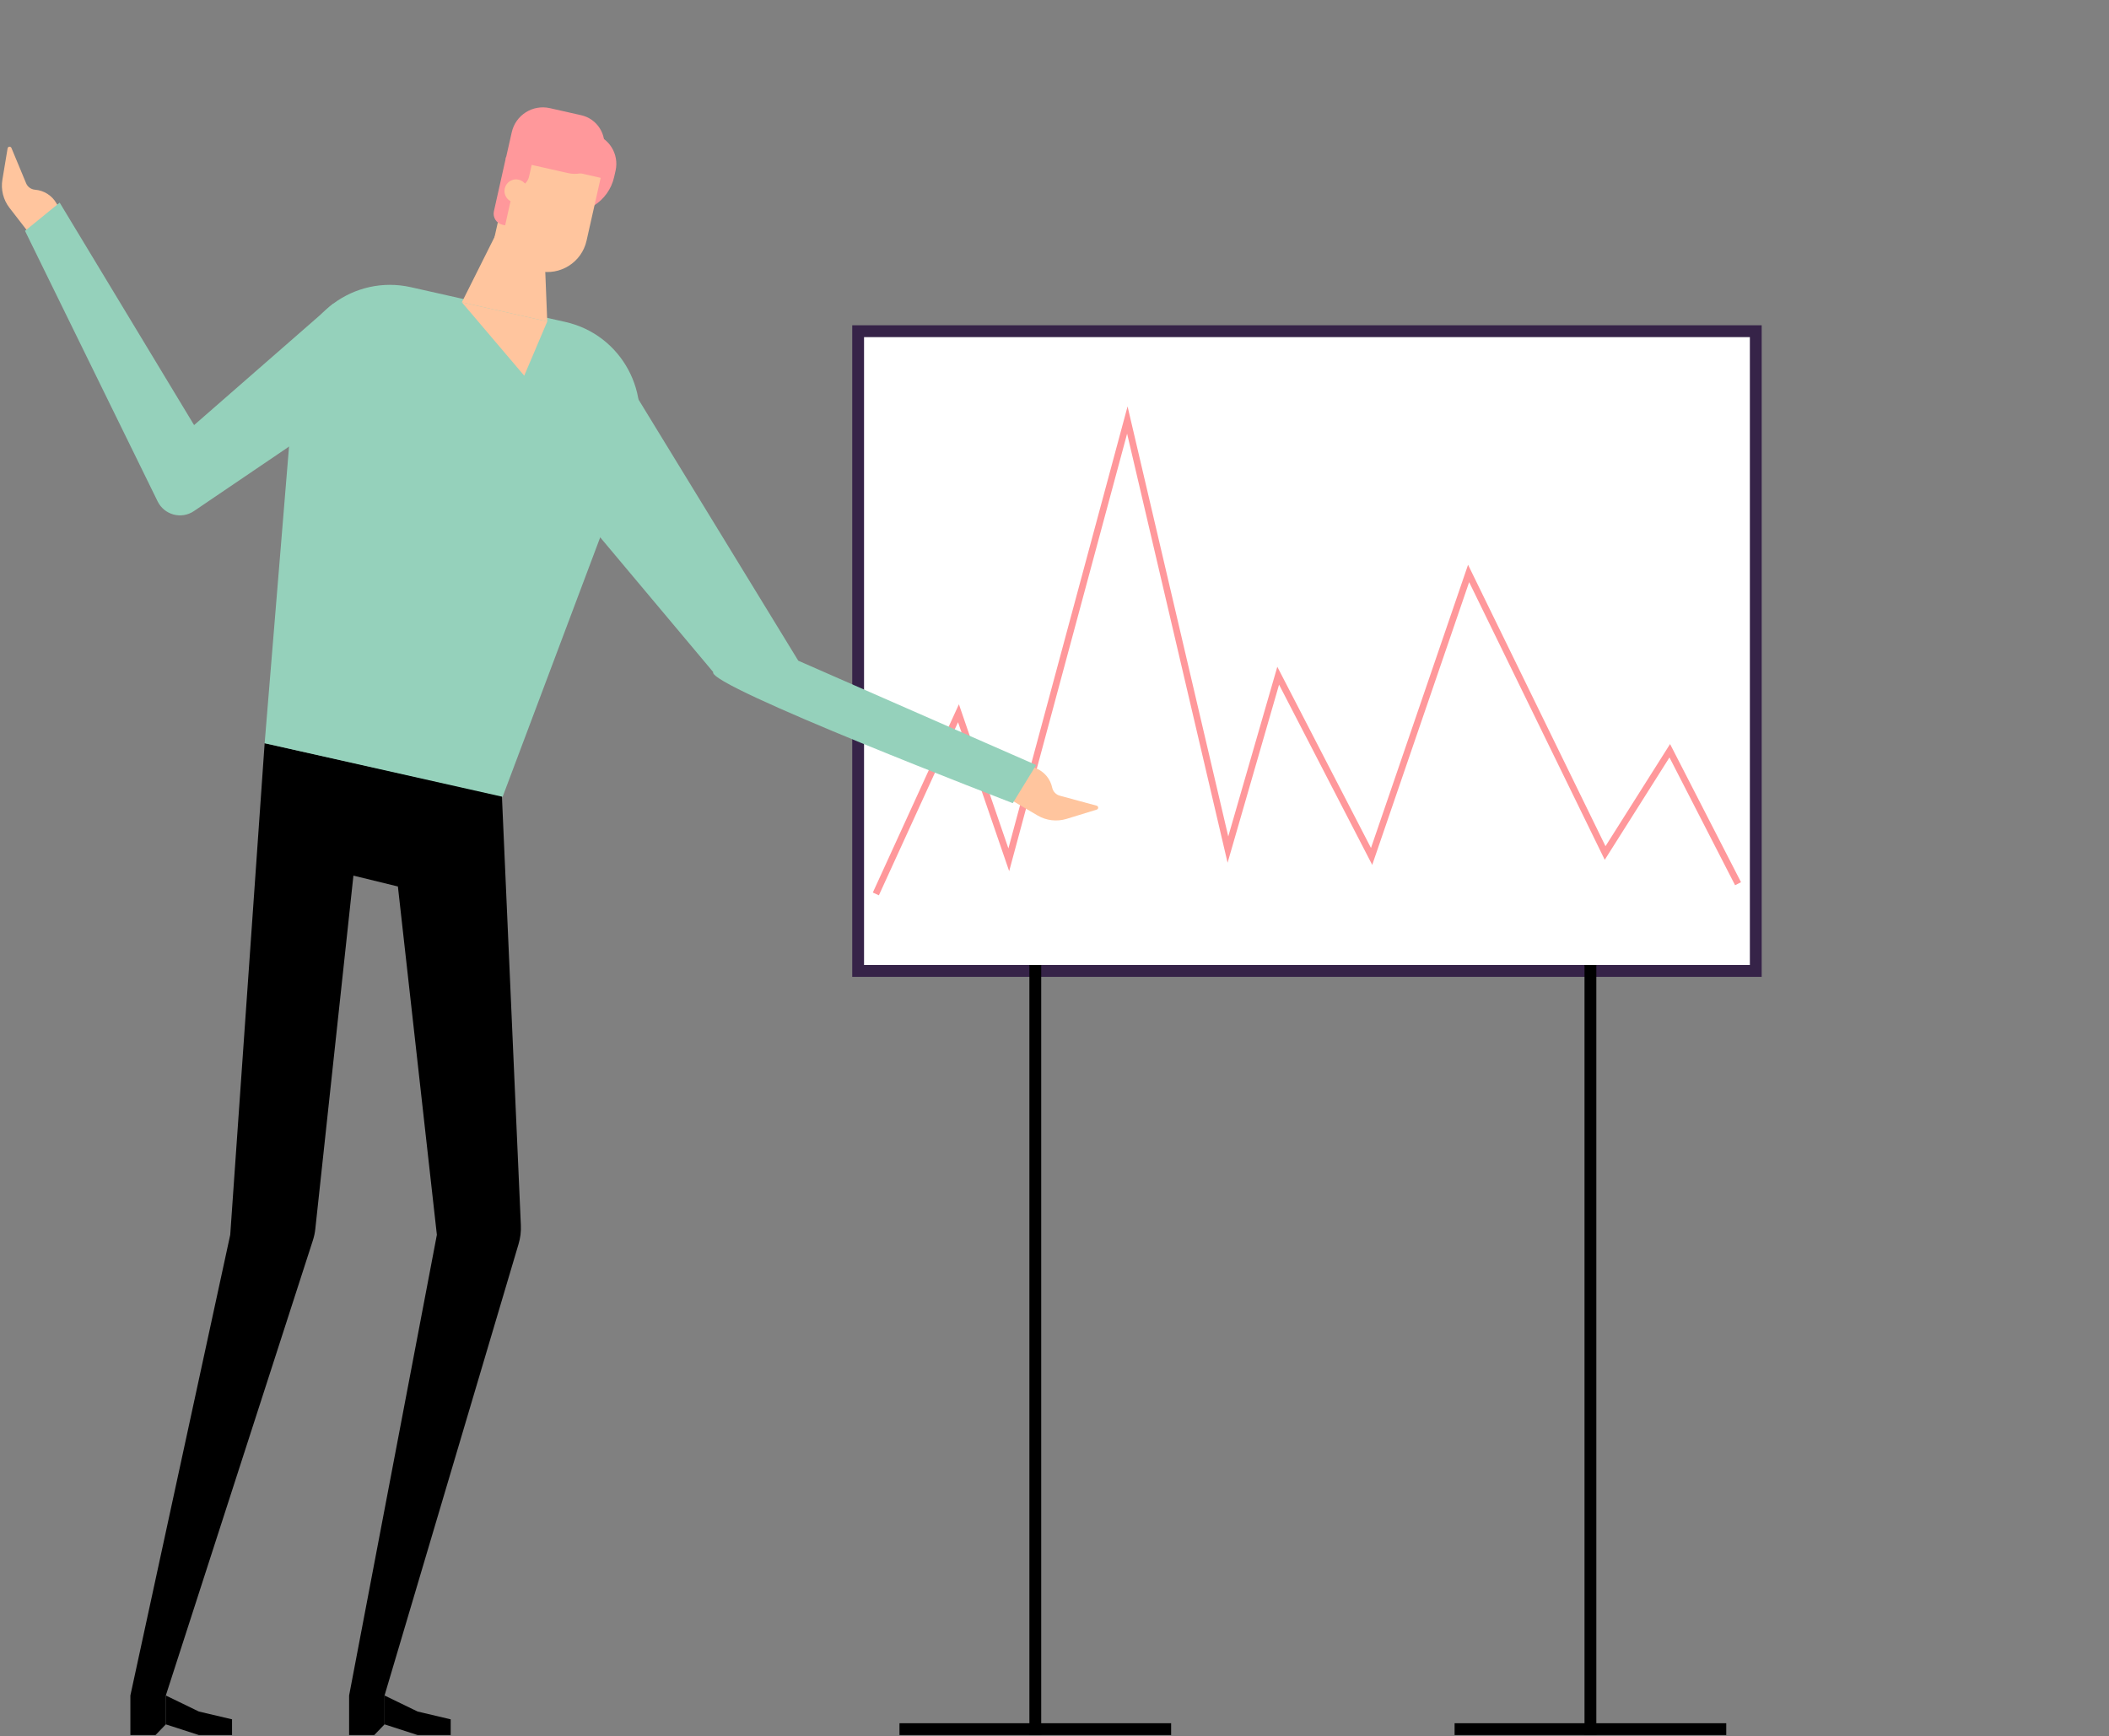 <svg width="317" height="261" viewBox="0 0 317 261" fill="none" xmlns="http://www.w3.org/2000/svg">
<rect x="0" y="0" width="317" height="261" fill="#808080" stroke="none"/>
<g clip-path="url(#clip0)">
<path d="M264.795 48.895H128.098V146.84H264.795V48.895Z" fill="#362348"/>
<path d="M154.727 123.689L154.727 260.813L156.502 260.813L156.502 123.689L154.727 123.689Z" fill="black"/>
<path d="M176.03 259.032H135.199V260.813H176.03V259.032Z" fill="black"/>
<path d="M259.469 259.032H218.637V260.813H259.469V259.032Z" fill="black"/>
<path d="M238.165 123.689L238.165 260.813L239.941 260.813L239.941 123.689L238.165 123.689Z" fill="black"/>
<path d="M129.873 145.059V50.676H263.019V145.059H129.873Z" fill="white"/>
<path d="M131.648 134.374L144.066 107.216L151.629 129.245L169.448 63.142L184.567 127.71L192.122 101.572L206.164 128.738L220.743 86.2L241.263 128.224L250.98 112.852L261.244 132.839" stroke="#FF989B" stroke-miterlimit="10"/>
<path d="M39.779 111.721L34.606 185.616L19.597 254.865H24.923L47.018 186.48C47.207 185.9 47.337 185.309 47.396 184.718L53.123 131.623L59.807 133.255L65.665 185.616L52.474 254.865H57.8L77.934 187.035C78.218 186.101 78.336 185.12 78.288 184.15L75.442 119.656L39.779 111.721Z" fill="black"/>
<path d="M34.878 260.813H29.895L24.923 259.205V254.865L29.895 257.277L34.878 258.448V260.813Z" fill="black"/>
<path d="M23.376 260.813H19.597V254.865H24.923V259.205L23.376 260.813Z" fill="black"/>
<path d="M67.743 260.813H62.771L57.8 259.205V254.865L62.771 257.277L67.743 258.448V260.813Z" fill="black"/>
<path d="M56.253 260.813H52.474V254.865H57.8V259.205L56.253 260.813Z" fill="black"/>
<path d="M4.068 34.656L1.423 31.239C0.49 30.033 0.112 28.507 0.36 27.006L1.14 22.311C1.187 22.003 1.6 21.956 1.718 22.24L3.926 27.549C4.151 28.105 4.682 28.472 5.273 28.519C6.607 28.625 7.8 29.382 8.473 30.541L9.548 32.433L4.068 34.656Z" fill="#FFC59E"/>
<path d="M39.779 111.721L75.549 119.774L95.235 67.424C98.293 59.276 93.463 50.301 84.984 48.397L61.756 43.17C53.277 41.267 45.069 47.297 44.361 55.977L39.779 111.721Z" fill="#95D1BB"/>
<path d="M84.11 31.795L86.85 19.591L89.011 20.076C91.515 20.644 93.085 23.127 92.53 25.634L92.318 26.58C91.491 30.293 87.818 32.623 84.11 31.795Z" fill="#FF989B"/>
<path d="M81.619 32.279L76.576 31.144L69.42 45.441L82.256 48.326L81.619 32.279Z" fill="#FFC59E"/>
<path d="M80.969 40.746L76.848 39.824C75.029 39.41 73.884 37.613 74.297 35.792L77.001 23.742L90.287 26.733L88.161 36.194C87.429 39.434 84.205 41.468 80.969 40.746Z" fill="#FFC59E"/>
<path d="M75.927 33.876L75.525 33.781C74.616 33.58 74.037 32.67 74.238 31.759L76.069 23.576L78.124 24.037L75.927 33.876Z" fill="#FF989B"/>
<path d="M85.41 26.024L76.01 23.907L76.919 19.887C77.498 17.297 80.06 15.677 82.646 16.256L87.37 17.321C89.767 17.865 91.279 20.253 90.736 22.654C90.204 25.054 87.819 26.568 85.41 26.024Z" fill="#FF989B"/>
<path d="M77.025 28.117L79.552 16.836L81.595 17.297L79.528 26.521C79.281 27.656 78.147 28.365 77.025 28.117Z" fill="#FF989B"/>
<path d="M75.868 28.33C75.655 29.276 76.246 30.198 77.19 30.411C78.135 30.624 79.068 30.033 79.269 29.087C79.481 28.152 78.891 27.218 77.946 27.006C77.013 26.793 76.08 27.384 75.868 28.33Z" fill="#FFC59E"/>
<path d="M82.256 48.326L78.796 56.474L69.42 45.441L82.256 48.326Z" fill="#FFC59E"/>
<path d="M29.151 76.825L60.764 55.386L50.041 45.677L29.174 63.9L8.969 30.459L3.761 34.704L23.695 75.371C24.699 77.416 27.273 78.102 29.151 76.825Z" fill="#95D1BB"/>
<path d="M152.237 120.401L155.969 122.588C157.28 123.357 158.85 123.534 160.303 123.097L164.849 121.701C165.145 121.607 165.133 121.193 164.838 121.11L159.299 119.608C158.721 119.455 158.284 118.982 158.154 118.402C157.882 117.09 156.973 116.002 155.733 115.493L153.713 114.665L152.237 120.401Z" fill="#FFC59E"/>
<path d="M107.197 101.019L83.154 72.355L92.778 54.83L119.987 99.316L155.745 114.997L152.226 120.732C152.237 120.72 106.182 103.053 107.197 101.019Z" fill="#95D1BB"/>
</g>
<defs>
<clipPath id="clip0">
<rect width="316" height="260" fill="white" transform="translate(0.278 0.813)"/>
</clipPath>
</defs>
</svg>
